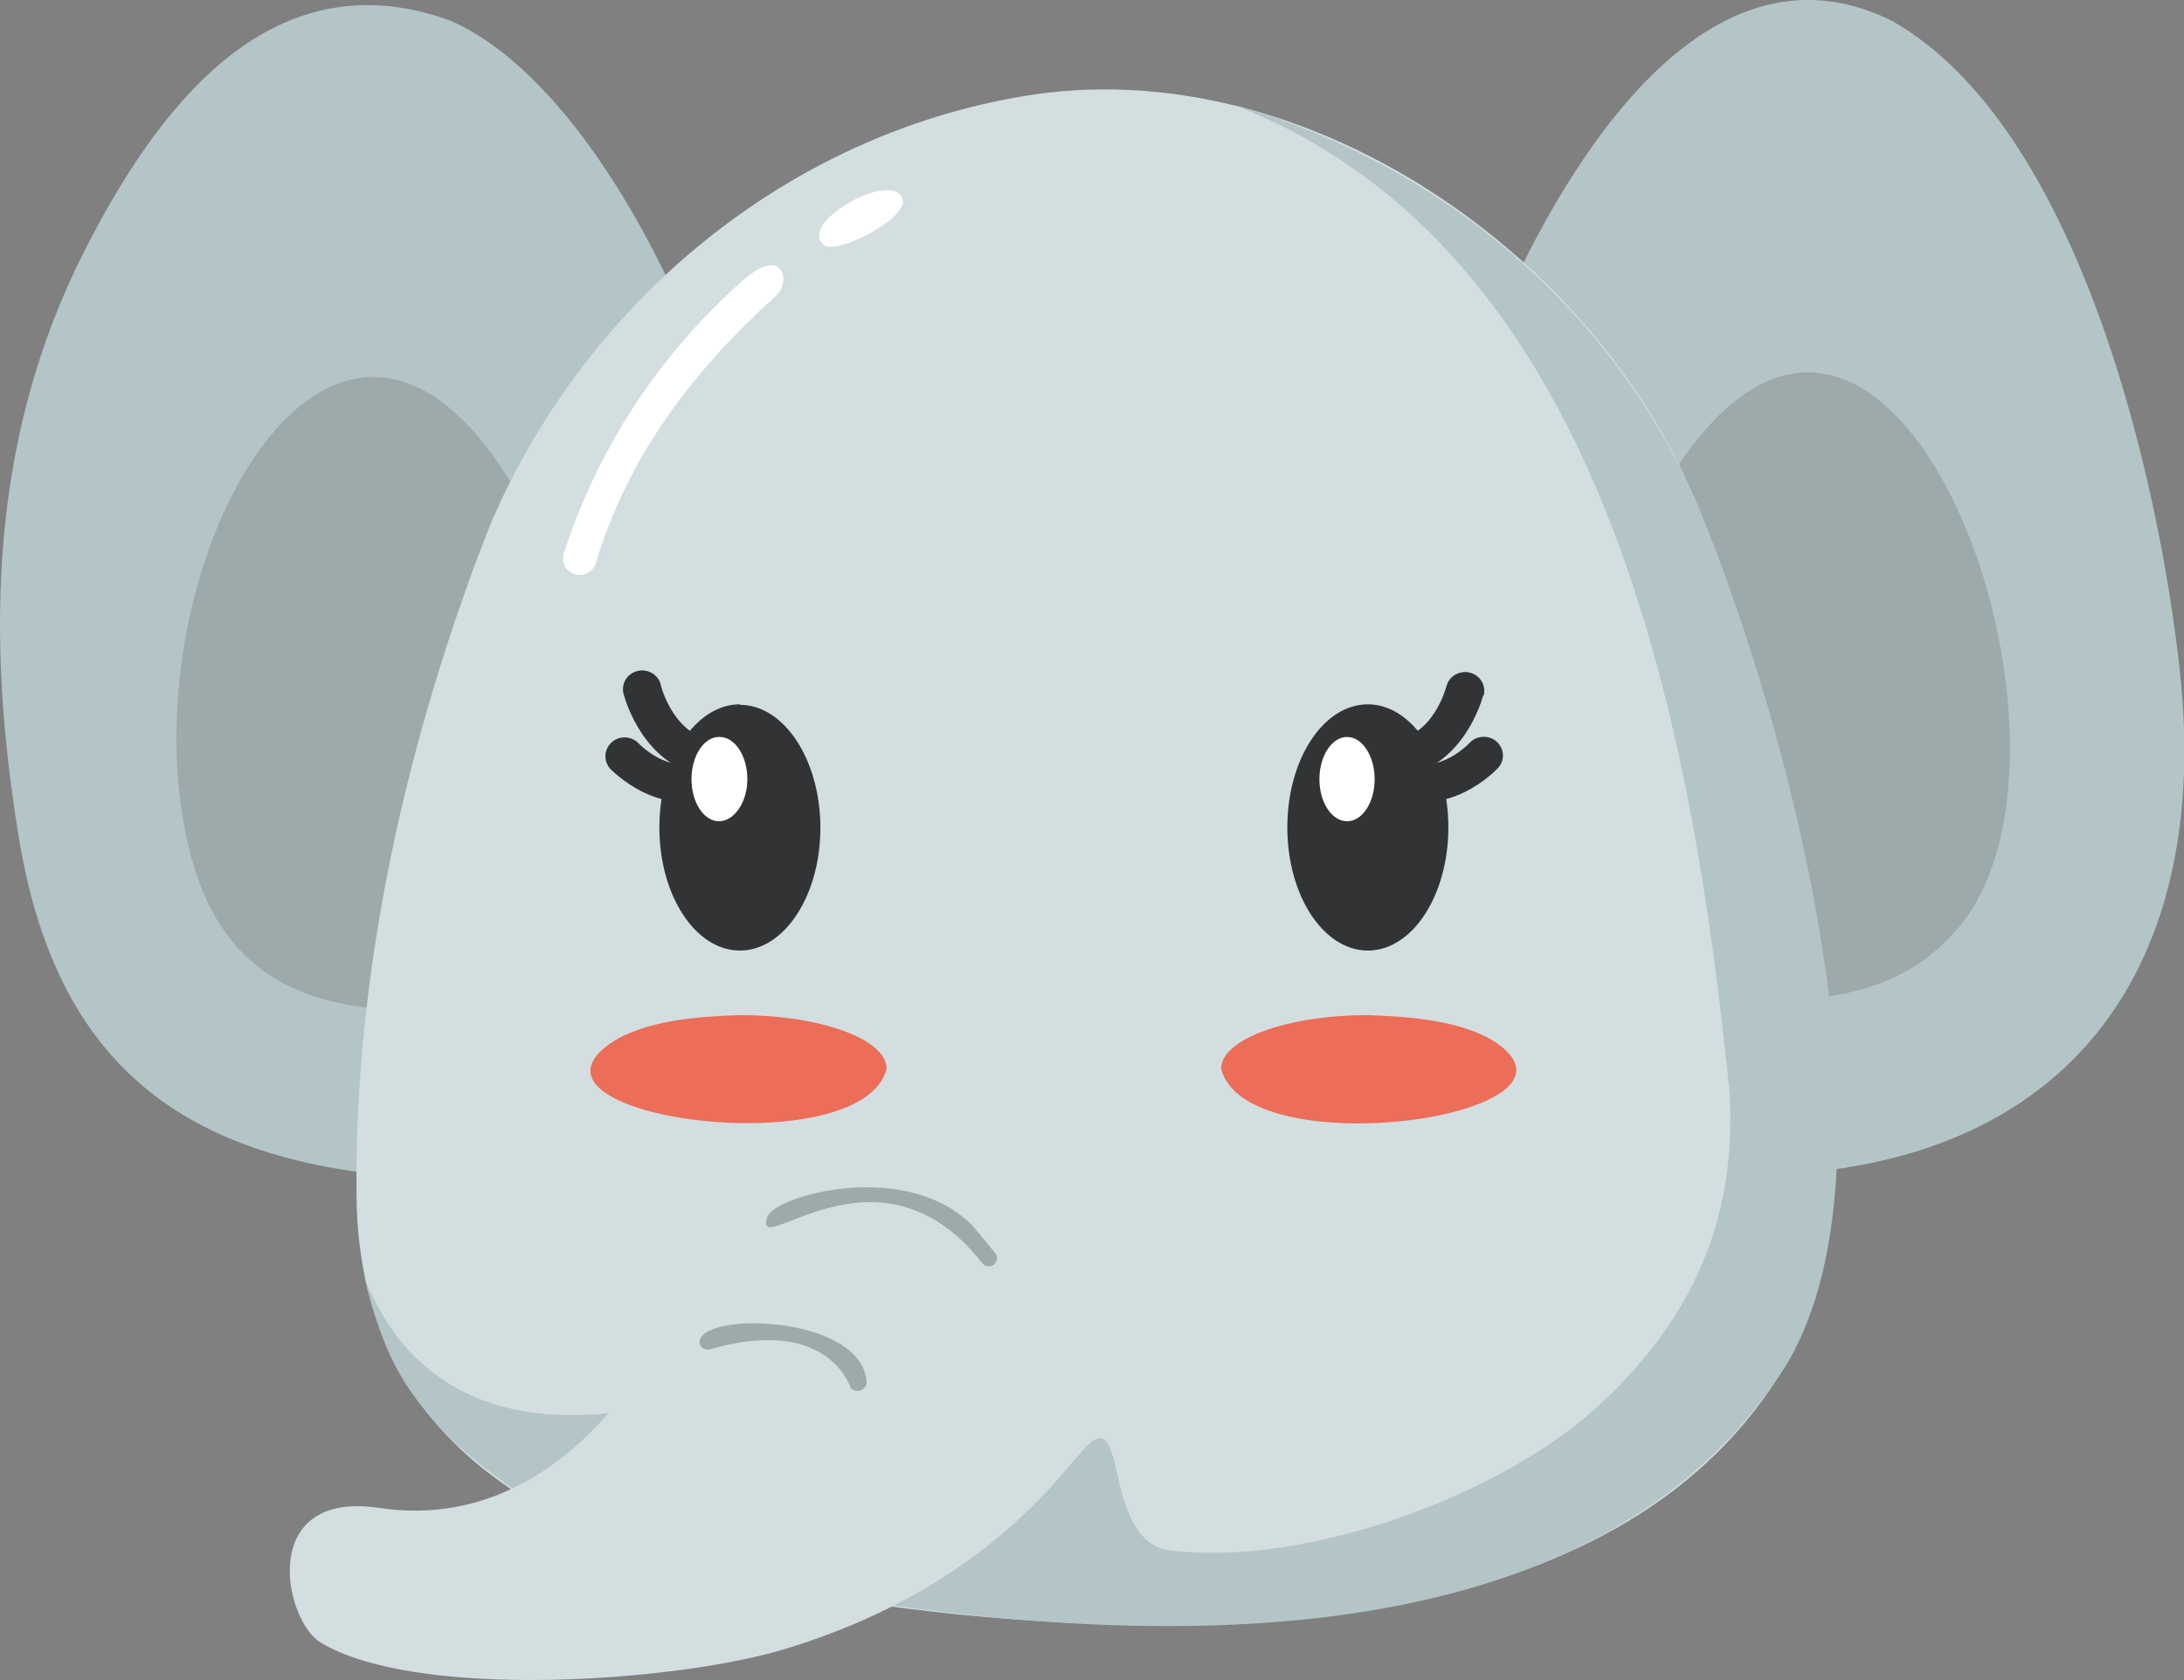 <svg width="130" height="100" viewBox="0 0 130 100" fill="none" xmlns="http://www.w3.org/2000/svg">
<rect x="0" y="0" width="130" height="100" fill="#808080" stroke="none"/>
<g clip-path="url(#clip0_330_38)">
<path fill-rule="evenodd" clip-rule="evenodd" d="M27.298 70.198C60.936 69.666 44.294 8.712 26.762 1.212C15.985 -2.691 9.17 6.731 4.964 15.059C-0.566 26.008 -0.839 37.725 1.072 49.551C3.235 63.28 10.808 69.242 24.922 70.109L27.298 70.198Z" fill="#B3C5C7"/>
<path fill-rule="evenodd" clip-rule="evenodd" d="M32.768 33.32C21.505 7.49 6.774 33.508 11.354 50.922C13.144 57.643 17.673 60.116 24.528 60.116C34.638 60.215 36.246 52.232 35.417 44.013C35.034 40.361 34.143 36.777 32.768 33.36V33.32Z" fill="#9CAAAB"/>
<path fill-rule="evenodd" clip-rule="evenodd" d="M85.463 29.181C88.133 19.405 98.243 -5.815 112.58 1.222C123.701 7.47 128.524 28.452 129.767 40.071C131.527 56.431 124.237 68.72 106.433 69.883L104.785 69.952C96.272 70.07 89.983 68.641 85.939 60.422C81.52 51.424 83.138 38.583 85.494 29.181H85.463Z" fill="#B3C5C7"/>
<path fill-rule="evenodd" clip-rule="evenodd" d="M97.06 32.867C110.709 3.193 126.269 43.422 116.664 55.11C113.702 58.707 109.769 59.466 105.31 59.623C91.641 60.609 92.935 42.87 97.06 32.867Z" fill="#9CAAAB"/>
<path fill-rule="evenodd" clip-rule="evenodd" d="M29.391 30.748C35.012 17.986 46.761 8.081 60.956 5.716C77.284 3.006 94.118 14.665 100.478 28.807L101.074 30.167C106.129 42.436 113.581 68.917 106.301 81.226C96.858 97.221 73.533 97.743 56.982 96.088C41.352 94.412 21.838 90.736 21.232 71.805C20.959 58.007 24.265 43.56 29.371 30.748H29.391Z" fill="#D3DEE0"/>
<path fill-rule="evenodd" clip-rule="evenodd" d="M101.104 30.166C106.16 42.397 113.581 68.818 106.412 81.108C94.947 99.448 67.71 98.019 48.783 94.905C51.816 88.509 45.103 84.183 52.827 88.617C57.225 91.16 60.966 90.234 64.191 86.646C67.356 82.576 65.374 91.761 69.661 92.283C77.678 93.269 89.184 89.1 95.079 83.739C100.781 78.535 103.389 72.494 102.955 65.014C100.821 44.348 96.049 14.99 73.432 6.238C79.582 7.966 85.258 11.011 90.046 15.15C94.834 19.29 98.612 24.421 101.104 30.166ZM22.041 76.87C26.014 85.503 35.184 85.365 43.202 82.428C43.465 82.32 44.081 86.912 44.213 87.573C44.83 91.042 45.558 90.066 40.169 90.766C41.188 91.538 42.029 92.512 42.636 93.624C39.845 92.904 40.614 93.101 38.592 90.953C38.49 90.854 35.842 91.328 35.558 91.288C33.364 90.983 27.875 86.863 26.287 85.079C23.406 81.975 22.657 79.738 21.667 75.963L22.041 76.87Z" fill="#B3C5C7"/>
<path fill-rule="evenodd" clip-rule="evenodd" d="M70.035 76.18C70.611 74.613 70.308 74.79 68.852 73.086C61.674 64.975 54.505 61.782 44.051 66.532C42.403 76.663 35.154 91.653 22.546 89.751C15.327 88.686 16.884 96.462 19.109 97.783C24.852 101.202 40.229 100.118 46.71 98.157C58.398 94.609 65.718 87.178 70.035 76.18Z" fill="#D3DEE0"/>
<path fill-rule="evenodd" clip-rule="evenodd" d="M81.419 41.924C78.77 41.924 76.627 45.196 76.627 49.246C76.627 53.297 78.77 56.578 81.419 56.578C84.068 56.578 86.212 53.297 86.212 49.246C86.212 45.196 84.068 41.924 81.419 41.924Z" fill="#323334"/>
<path fill-rule="evenodd" clip-rule="evenodd" d="M81.419 60.422C76.597 60.422 72.684 61.861 72.684 63.615C74.201 69.449 95.19 66.483 89.174 62.146C87.152 60.717 83.785 60.501 81.419 60.422Z" fill="#EC6D58"/>
<path d="M88.315 41.392C88.352 41.25 88.36 41.102 88.339 40.958C88.317 40.813 88.267 40.673 88.191 40.548C88.036 40.294 87.784 40.11 87.491 40.036C87.345 40 87.194 39.992 87.046 40.013C86.897 40.034 86.754 40.083 86.625 40.157C86.364 40.308 86.176 40.553 86.1 40.84C86.1 40.84 85.302 44.003 82.754 44.042C82.596 44.028 82.436 44.046 82.285 44.095C82.134 44.144 81.995 44.223 81.878 44.328C81.76 44.432 81.666 44.559 81.602 44.701C81.537 44.843 81.504 44.996 81.504 45.151C81.504 45.306 81.537 45.46 81.602 45.602C81.666 45.743 81.76 45.87 81.878 45.975C81.995 46.079 82.134 46.158 82.285 46.208C82.436 46.257 82.596 46.275 82.754 46.26C87.061 46.191 88.284 41.401 88.284 41.392H88.315Z" fill="#323334"/>
<path d="M89.103 45.777C89.216 45.673 89.306 45.547 89.367 45.408C89.428 45.269 89.46 45.119 89.46 44.968C89.46 44.817 89.428 44.667 89.367 44.528C89.305 44.389 89.215 44.263 89.102 44.159C88.989 44.055 88.856 43.975 88.71 43.923C88.564 43.871 88.409 43.848 88.254 43.857C88.099 43.865 87.947 43.904 87.808 43.972C87.669 44.039 87.546 44.134 87.445 44.249C87.445 44.249 85.635 46.152 83.866 45.235C83.598 45.096 83.284 45.068 82.994 45.154C82.704 45.241 82.461 45.437 82.319 45.698C82.177 45.96 82.147 46.265 82.236 46.548C82.326 46.831 82.526 47.068 82.794 47.206C86.121 48.931 89.103 45.777 89.103 45.777Z" fill="#323334"/>
<path fill-rule="evenodd" clip-rule="evenodd" d="M80.186 43.865C79.276 43.865 78.538 44.989 78.538 46.378C78.538 47.768 79.276 48.882 80.186 48.882C81.096 48.882 81.824 47.758 81.824 46.378C81.824 44.999 81.086 43.865 80.186 43.865Z" fill="white"/>
<path fill-rule="evenodd" clip-rule="evenodd" d="M44.041 41.924C41.392 41.924 39.249 45.196 39.249 49.246C39.249 53.297 41.392 56.578 44.041 56.578C46.69 56.578 48.833 53.297 48.833 49.276C48.833 45.255 46.69 41.953 44.041 41.953V41.924Z" fill="#323334"/>
<path fill-rule="evenodd" clip-rule="evenodd" d="M44.041 60.422C48.864 60.422 52.776 61.861 52.776 63.615C51.29 69.35 30.119 66.571 36.256 62.156C38.278 60.717 41.645 60.501 44.041 60.422Z" fill="#EC6D58"/>
<path d="M37.146 41.392C37.093 41.246 37.071 41.091 37.083 40.937C37.094 40.782 37.139 40.632 37.213 40.495C37.288 40.359 37.391 40.239 37.516 40.143C37.64 40.047 37.784 39.978 37.938 39.94C38.092 39.901 38.252 39.894 38.408 39.92C38.565 39.945 38.715 40.002 38.847 40.086C38.98 40.171 39.093 40.282 39.18 40.411C39.267 40.541 39.324 40.687 39.35 40.84C39.35 40.84 40.159 44.003 42.706 44.043C42.99 44.069 43.253 44.197 43.444 44.402C43.636 44.607 43.742 44.874 43.742 45.151C43.742 45.428 43.636 45.696 43.444 45.901C43.253 46.106 42.99 46.234 42.706 46.26C38.359 46.161 37.146 41.392 37.146 41.392Z" fill="#323334"/>
<path d="M36.337 45.777C36.134 45.556 36.027 45.268 36.038 44.972C36.05 44.676 36.179 44.396 36.398 44.19C36.508 44.09 36.637 44.013 36.778 43.962C36.919 43.91 37.069 43.887 37.219 43.892C37.369 43.898 37.517 43.932 37.654 43.994C37.79 44.055 37.913 44.142 38.015 44.249C38.015 44.249 39.825 46.152 41.594 45.235C41.862 45.096 42.176 45.068 42.466 45.154C42.756 45.241 42.999 45.437 43.141 45.698C43.283 45.96 43.313 46.265 43.224 46.548C43.135 46.831 42.934 47.068 42.666 47.206C39.34 48.931 36.357 45.777 36.337 45.777Z" fill="#323334"/>
<path fill-rule="evenodd" clip-rule="evenodd" d="M42.797 43.865C41.898 43.865 41.16 44.989 41.16 46.378C41.16 47.768 41.898 48.882 42.797 48.882C43.697 48.882 44.486 47.758 44.486 46.378C44.486 44.999 43.748 43.865 42.838 43.865H42.797Z" fill="white"/>
<path d="M35.467 33.507C35.394 33.756 35.224 33.966 34.993 34.093C34.763 34.221 34.49 34.254 34.234 34.187C33.981 34.114 33.768 33.947 33.639 33.723C33.511 33.498 33.477 33.233 33.546 32.985C35.56 26.692 39.272 21.042 44.294 16.626C46.569 14.655 47.145 16.704 46.184 17.611C41.271 22.056 37.409 27.072 35.467 33.507ZM48.773 14.211C48.378 12.723 53.322 10.161 53.737 11.895C54.01 13.019 49.764 15.207 49.036 14.586C48.919 14.482 48.829 14.354 48.773 14.211Z" fill="white"/>
<path d="M59.267 74.623C59.305 74.677 59.33 74.737 59.343 74.801C59.356 74.864 59.355 74.93 59.341 74.993C59.328 75.057 59.301 75.117 59.263 75.17C59.225 75.223 59.176 75.268 59.12 75.302C59.063 75.337 59.001 75.36 58.935 75.37C58.869 75.38 58.802 75.377 58.738 75.362C58.673 75.346 58.612 75.318 58.559 75.279C58.506 75.24 58.462 75.192 58.428 75.135C52.241 67.301 44.769 75.185 45.679 72.425C46.093 71.174 53.969 68.937 57.913 72.977L59.267 74.623Z" fill="#9CAAAB"/>
<path d="M41.635 79.925C41.574 78.013 51.331 78.25 51.583 82.261C51.583 82.367 51.55 82.47 51.488 82.558C51.427 82.645 51.34 82.713 51.239 82.752C51.138 82.791 51.028 82.8 50.921 82.777C50.815 82.755 50.718 82.702 50.643 82.625C50.643 82.625 49.359 78.279 42.302 80.3C42.233 80.325 42.159 80.336 42.086 80.33C42.012 80.325 41.941 80.303 41.877 80.267C41.813 80.231 41.758 80.182 41.716 80.123C41.674 80.064 41.646 79.996 41.635 79.925Z" fill="#9CAAAB"/>
</g>
<defs>
<clipPath id="clip0_330_38">
<rect width="130" height="100" fill="white"/>
</clipPath>
</defs>
</svg>

